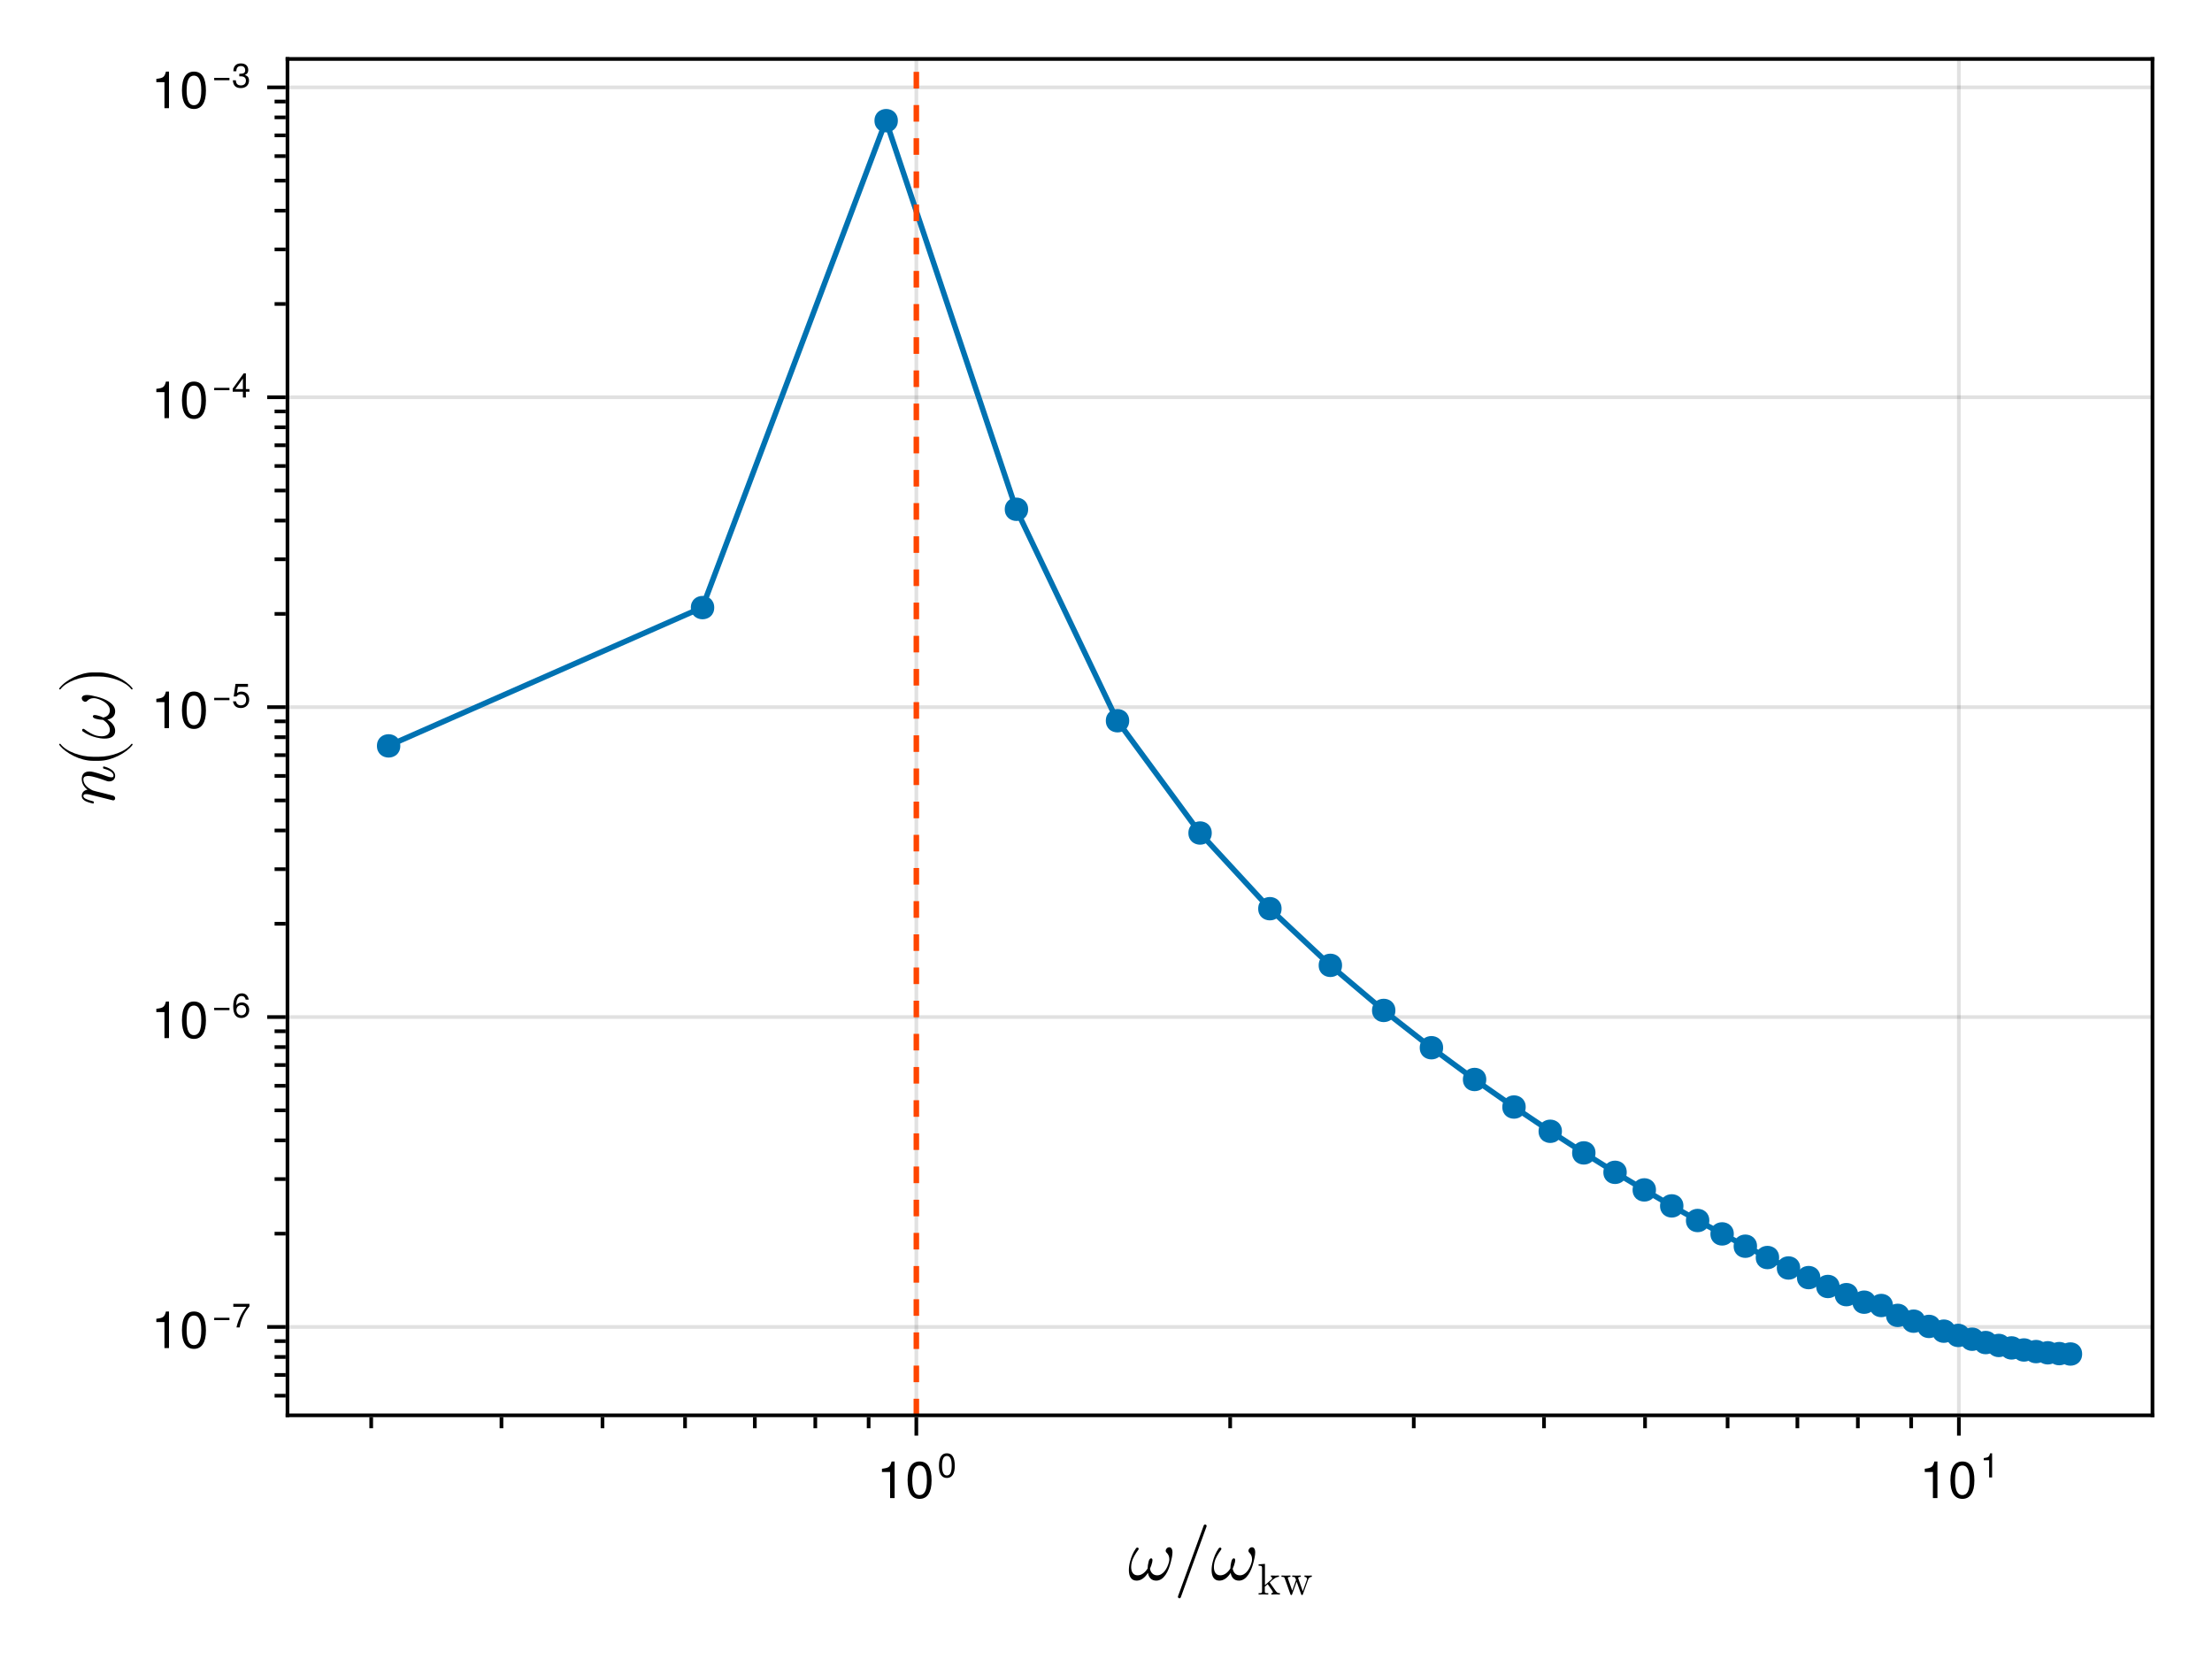 <?xml version="1.0" encoding="UTF-8"?>
<svg xmlns="http://www.w3.org/2000/svg" xmlns:xlink="http://www.w3.org/1999/xlink" width="800" height="600" viewBox="0 0 800 600">
<defs>
<g>
<g id="glyph-0-0-ec4678e9">
<path d="M 16.109 -9.922 C 16.109 -10.609 15.969 -11.203 15.578 -11.547 C 15.422 -11.703 15.203 -11.781 14.969 -11.781 C 14.641 -11.781 14.297 -11.625 14.031 -11.359 C 13.797 -11.094 13.656 -10.797 13.656 -10.516 C 13.656 -10.234 13.766 -10.031 13.953 -9.844 C 14.609 -9.25 14.969 -8.422 14.969 -7.5 C 14.969 -7.172 14.938 -6.828 14.859 -6.516 C 14.25 -4.078 12.703 -1.625 10.594 -1.625 C 9.094 -1.625 8.219 -2.641 7.969 -4.031 C 8.328 -4.781 8.594 -5.578 8.781 -6.375 C 8.828 -6.609 8.875 -6.859 8.875 -7.062 C 8.875 -7.469 8.75 -7.766 8.375 -7.766 C 7.875 -7.766 7.594 -7.094 7.469 -6.516 C 7.25 -5.688 7.141 -4.875 7.125 -4.109 C 6.234 -2.672 4.969 -1.625 3.5 -1.625 C 1.859 -1.625 1.172 -2.953 1.172 -4.641 C 1.172 -5.172 1.25 -5.781 1.391 -6.375 C 1.781 -7.969 2.75 -9.469 3.766 -10.875 C 3.844 -10.984 3.891 -11.125 3.891 -11.234 C 3.891 -11.391 3.781 -11.516 3.656 -11.609 C 3.578 -11.656 3.5 -11.656 3.406 -11.656 C 3.25 -11.656 3.062 -11.578 2.938 -11.422 C 1.844 -9.891 1.172 -8.188 0.75 -6.516 C 0.484 -5.5 0.344 -4.453 0.344 -3.516 C 0.344 -1.359 1.125 0.297 3.141 0.297 C 4.828 0.297 6.219 -0.875 7.234 -2.531 C 7.516 -0.875 8.453 0.297 10.234 0.297 C 13.016 0.297 14.703 -3.141 15.5 -6.375 C 15.797 -7.516 16.109 -8.859 16.109 -9.922 Z M 16.109 -9.922 "/>
</g>
<g id="glyph-0-1-ec4678e9">
<path d="M 11.875 -19.469 C 11.875 -19.766 11.625 -20 11.328 -20 C 11.094 -20 10.906 -19.875 10.828 -19.656 L 1.516 5.953 C 1.5 6 1.5 6.078 1.5 6.141 C 1.5 6.422 1.734 6.672 2.031 6.672 C 2.266 6.672 2.453 6.531 2.531 6.328 L 11.844 -19.281 C 11.875 -19.344 11.875 -19.422 11.875 -19.469 Z M 11.875 -19.469 "/>
</g>
<g id="glyph-1-0-ec4678e9">
<path d="M 8.172 0 L 8.172 -0.5 C 7.578 -0.5 7.234 -0.5 6.625 -1.344 L 4.594 -4.203 C 4.578 -4.234 4.5 -4.344 4.5 -4.391 C 4.5 -4.453 5.625 -5.406 5.797 -5.531 C 6.797 -6.359 7.469 -6.391 7.812 -6.406 L 7.812 -6.891 C 7.344 -6.844 7.141 -6.844 6.688 -6.844 C 6.109 -6.844 5.125 -6.875 4.891 -6.891 L 4.891 -6.406 C 5.203 -6.391 5.359 -6.203 5.359 -6 C 5.359 -5.688 5.141 -5.484 5.016 -5.375 L 2.75 -3.422 L 2.75 -11.109 L 0.453 -10.922 L 0.453 -10.438 C 1.562 -10.438 1.703 -10.312 1.703 -9.531 L 1.703 -1.219 C 1.703 -0.5 1.516 -0.5 0.453 -0.5 L 0.453 0 L 2.188 -0.047 L 3.953 0 L 3.953 -0.5 C 2.875 -0.5 2.703 -0.5 2.703 -1.219 L 2.703 -2.859 L 3.734 -3.75 C 4.953 -2.047 5.625 -1.156 5.625 -0.859 C 5.625 -0.562 5.359 -0.5 5.062 -0.5 L 5.062 0 L 6.781 -0.047 C 7.25 -0.047 7.719 -0.031 8.172 0 Z M 8.172 0 "/>
</g>
<g id="glyph-1-1-ec4678e9">
<path d="M 11.25 -6.406 L 11.25 -6.891 C 10.891 -6.859 10.438 -6.844 10.078 -6.844 L 8.594 -6.891 L 8.594 -6.406 C 9.172 -6.391 9.516 -6.094 9.516 -5.625 C 9.516 -5.531 9.516 -5.5 9.438 -5.297 L 7.984 -1.203 L 6.406 -5.656 C 6.344 -5.859 6.312 -5.891 6.312 -5.969 C 6.312 -6.406 6.938 -6.406 7.266 -6.406 L 7.266 -6.891 L 5.594 -6.844 C 5.125 -6.844 4.656 -6.859 4.172 -6.891 L 4.172 -6.406 C 4.766 -6.406 5.031 -6.375 5.188 -6.156 C 5.266 -6.062 5.438 -5.578 5.547 -5.281 L 4.172 -1.406 L 2.656 -5.688 C 2.578 -5.875 2.578 -5.906 2.578 -5.969 C 2.578 -6.406 3.203 -6.406 3.516 -6.406 L 3.516 -6.891 L 1.781 -6.844 L 0.281 -6.891 L 0.281 -6.406 C 1.094 -6.406 1.281 -6.359 1.469 -5.844 L 3.484 -0.172 C 3.562 0.047 3.609 0.172 3.828 0.172 C 4.031 0.172 4.062 0.078 4.141 -0.141 L 5.766 -4.672 L 7.391 -0.125 C 7.453 0.047 7.5 0.172 7.719 0.172 C 7.922 0.172 7.969 0.031 8.031 -0.125 L 9.906 -5.375 C 10.188 -6.172 10.688 -6.391 11.25 -6.406 Z M 11.25 -6.406 "/>
</g>
<g id="glyph-2-0-ec4678e9">
<path d="M 6.484 0 C 6.484 0 4.844 0 4.844 0 C 4.844 0 4.844 -9.422 4.844 -9.422 C 4.844 -9.422 1.906 -9.422 1.906 -9.422 C 1.906 -9.422 1.906 -10.609 1.906 -10.609 C 4.438 -10.922 4.812 -11.203 5.391 -13.234 C 5.391 -13.234 6.484 -13.234 6.484 -13.234 C 6.484 -13.234 6.484 0 6.484 0 Z M 6.484 0 "/>
</g>
<g id="glyph-2-1-ec4678e9">
<path d="M 9.469 -6.359 C 9.469 -2.016 7.938 0.281 5.141 0.281 C 2.297 0.281 0.797 -2.016 0.797 -6.484 C 0.797 -10.922 2.281 -13.234 5.141 -13.234 C 8.016 -13.234 9.469 -10.953 9.469 -6.359 Z M 7.781 -6.516 C 7.781 -10.062 6.906 -11.781 5.141 -11.781 C 3.359 -11.781 2.484 -10.078 2.484 -6.453 C 2.484 -2.844 3.359 -1.078 5.094 -1.078 C 6.922 -1.078 7.781 -2.766 7.781 -6.516 Z M 7.781 -6.516 "/>
</g>
<g id="glyph-3-0-ec4678e9">
<path d="M 6.25 -4.203 C 6.25 -1.328 5.234 0.188 3.391 0.188 C 1.516 0.188 0.531 -1.328 0.531 -4.266 C 0.531 -7.203 1.5 -8.734 3.391 -8.734 C 5.281 -8.734 6.25 -7.234 6.25 -4.203 Z M 5.141 -4.297 C 5.141 -6.641 4.562 -7.766 3.391 -7.766 C 2.219 -7.766 1.641 -6.656 1.641 -4.266 C 1.641 -1.875 2.219 -0.719 3.359 -0.719 C 4.562 -0.719 5.141 -1.828 5.141 -4.297 Z M 5.141 -4.297 "/>
</g>
<g id="glyph-3-1-ec4678e9">
<path d="M 4.266 0 C 4.266 0 3.188 0 3.188 0 C 3.188 0 3.188 -6.219 3.188 -6.219 C 3.188 -6.219 1.25 -6.219 1.25 -6.219 C 1.25 -6.219 1.25 -7 1.25 -7 C 2.938 -7.203 3.172 -7.391 3.562 -8.734 C 3.562 -8.734 4.266 -8.734 4.266 -8.734 C 4.266 -8.734 4.266 0 4.266 0 Z M 4.266 0 "/>
</g>
<g id="glyph-4-0-ec4678e9">
<path d="M -3.812 -15.625 C -4.078 -15.625 -4.078 -15.422 -4.078 -15.234 C -4.078 -14.891 -4.031 -14.891 -3.625 -14.781 C -2.906 -14.562 -0.297 -13.844 -0.297 -12.297 C -0.297 -11.734 -0.688 -11.703 -1.062 -11.703 C -1.734 -11.703 -2.422 -11.969 -3.062 -12.188 C -4.484 -12.719 -7.469 -13.812 -9.016 -13.812 C -11.203 -13.812 -11.781 -12.344 -11.781 -11.047 C -11.781 -8.859 -10.188 -7.578 -9.688 -7.234 C -10.984 -7.047 -11.781 -6.141 -11.781 -4.984 C -11.781 -4.031 -11.172 -3.5 -10.375 -3.062 C -9.312 -2.562 -7.688 -2.219 -7.688 -2.219 C -7.422 -2.219 -7.422 -2.484 -7.422 -2.609 C -7.422 -2.953 -7.438 -2.984 -8.031 -3.125 C -9.891 -3.594 -11.203 -4.109 -11.203 -4.938 C -11.203 -5.625 -10.422 -5.625 -10.141 -5.625 C -9.703 -5.625 -9.203 -5.547 -8.781 -5.438 L -0.781 -3.438 C -0.609 -3.391 -0.484 -3.359 -0.406 -3.359 C -0.109 -3.359 0.297 -3.578 0.297 -4.109 C 0.297 -4.422 0.109 -4.875 -0.406 -5.062 L -4.672 -6.141 C -5.25 -6.266 -5.812 -6.422 -6.406 -6.562 C -7.766 -6.906 -7.781 -6.906 -8.562 -7.359 C -9.203 -7.734 -11.203 -8.938 -11.203 -10.969 C -11.203 -12.141 -10 -12.188 -9.438 -12.188 C -7.781 -12.188 -4.609 -11.016 -3.547 -10.641 C -2.641 -10.297 -2.406 -10.219 -1.844 -10.219 C -0.672 -10.219 0.297 -10.969 0.297 -12.25 C 0.297 -14.719 -3.688 -15.625 -3.812 -15.625 Z M -3.812 -15.625 "/>
</g>
<g id="glyph-5-0-ec4678e9">
<path d="M 6.344 -8.859 C 6.266 -8.859 6.188 -8.797 6.141 -8.75 C 4.047 -5.969 -1.281 -4.141 -5.547 -4.141 L -7.781 -4.141 C -12.062 -4.141 -17.391 -5.969 -19.469 -8.75 C -19.531 -8.797 -19.609 -8.859 -19.688 -8.859 C -19.812 -8.859 -19.953 -8.719 -19.953 -8.594 C -19.953 -8.531 -19.922 -8.484 -19.891 -8.422 C -17.688 -5.5 -12.344 -2.688 -7.781 -2.688 L -5.547 -2.688 C -0.984 -2.688 4.344 -5.5 6.562 -8.422 C 6.594 -8.484 6.609 -8.531 6.609 -8.594 C 6.609 -8.719 6.484 -8.859 6.344 -8.859 Z M 6.344 -8.859 "/>
</g>
<g id="glyph-6-0-ec4678e9">
<path d="M -9.922 -16.109 C -10.609 -16.109 -11.203 -15.969 -11.547 -15.578 C -11.703 -15.422 -11.781 -15.203 -11.781 -14.969 C -11.781 -14.641 -11.625 -14.297 -11.359 -14.031 C -11.094 -13.797 -10.797 -13.656 -10.516 -13.656 C -10.234 -13.656 -10.031 -13.766 -9.844 -13.953 C -9.25 -14.609 -8.422 -14.969 -7.5 -14.969 C -7.172 -14.969 -6.828 -14.938 -6.516 -14.859 C -4.078 -14.25 -1.625 -12.703 -1.625 -10.594 C -1.625 -9.094 -2.641 -8.219 -4.031 -7.969 C -4.781 -8.328 -5.578 -8.594 -6.375 -8.781 C -6.609 -8.828 -6.859 -8.875 -7.062 -8.875 C -7.469 -8.875 -7.766 -8.75 -7.766 -8.375 C -7.766 -7.875 -7.094 -7.594 -6.516 -7.469 C -5.688 -7.25 -4.875 -7.141 -4.109 -7.125 C -2.672 -6.234 -1.625 -4.969 -1.625 -3.5 C -1.625 -1.859 -2.953 -1.172 -4.641 -1.172 C -5.172 -1.172 -5.781 -1.25 -6.375 -1.391 C -7.969 -1.781 -9.469 -2.75 -10.875 -3.766 C -10.984 -3.844 -11.125 -3.891 -11.234 -3.891 C -11.391 -3.891 -11.516 -3.781 -11.609 -3.656 C -11.656 -3.578 -11.656 -3.5 -11.656 -3.406 C -11.656 -3.25 -11.578 -3.062 -11.422 -2.938 C -9.891 -1.844 -8.188 -1.172 -6.516 -0.75 C -5.5 -0.484 -4.453 -0.344 -3.516 -0.344 C -1.359 -0.344 0.297 -1.125 0.297 -3.141 C 0.297 -4.828 -0.875 -6.219 -2.531 -7.234 C -0.875 -7.516 0.297 -8.453 0.297 -10.234 C 0.297 -13.016 -3.141 -14.703 -6.375 -15.5 C -7.516 -15.797 -8.859 -16.109 -9.922 -16.109 Z M -9.922 -16.109 "/>
</g>
<g id="glyph-7-0-ec4678e9">
<path d="M -5.547 -7.688 L -7.781 -7.688 C -12.344 -7.688 -17.688 -4.875 -19.891 -1.953 C -19.922 -1.891 -19.953 -1.844 -19.953 -1.781 C -19.953 -1.656 -19.812 -1.516 -19.688 -1.516 C -19.609 -1.516 -19.531 -1.578 -19.469 -1.625 C -17.391 -4.406 -12.062 -6.234 -7.781 -6.234 L -5.547 -6.234 C -1.281 -6.234 4.047 -4.406 6.141 -1.625 C 6.188 -1.578 6.266 -1.516 6.344 -1.516 C 6.484 -1.516 6.609 -1.656 6.609 -1.781 C 6.609 -1.844 6.594 -1.891 6.562 -1.953 C 4.344 -4.875 -0.984 -7.688 -5.547 -7.688 Z M -5.547 -7.688 "/>
</g>
<g id="glyph-8-0-ec4678e9">
<path d="M 6.359 -2.656 C 6.359 -2.656 0.844 -2.656 0.844 -2.656 C 0.844 -2.656 0.844 -3.5 0.844 -3.5 C 0.844 -3.5 6.359 -3.5 6.359 -3.5 C 6.359 -3.5 6.359 -2.656 6.359 -2.656 Z M 6.359 -2.656 "/>
</g>
<g id="glyph-9-0-ec4678e9">
<path d="M 6.406 -7.641 C 4.562 -5.453 3.344 -2.812 2.859 0 C 2.859 0 1.703 0 1.703 0 C 2.312 -2.734 3.547 -5.281 5.281 -7.469 C 5.281 -7.469 0.562 -7.469 0.562 -7.469 C 0.562 -7.469 0.562 -8.547 0.562 -8.547 C 0.562 -8.547 6.406 -8.547 6.406 -8.547 C 6.406 -8.547 6.406 -7.641 6.406 -7.641 Z M 6.406 -7.641 "/>
</g>
<g id="glyph-9-1-ec4678e9">
<path d="M 6.312 -2.703 C 6.312 -1 5.125 0.188 3.453 0.188 C 1.469 0.188 0.531 -1.25 0.531 -3.984 C 0.531 -7.016 1.625 -8.734 3.656 -8.734 C 4.984 -8.734 5.922 -7.875 6.125 -6.453 C 6.125 -6.453 5.047 -6.453 5.047 -6.453 C 4.875 -7.281 4.344 -7.766 3.578 -7.766 C 2.344 -7.766 1.656 -6.594 1.641 -4.453 C 2.109 -5.094 2.781 -5.438 3.641 -5.438 C 5.203 -5.438 6.312 -4.328 6.312 -2.703 Z M 5.203 -2.625 C 5.203 -3.797 4.562 -4.469 3.516 -4.469 C 2.438 -4.469 1.703 -3.766 1.703 -2.688 C 1.703 -1.562 2.469 -0.781 3.469 -0.781 C 4.469 -0.781 5.203 -1.531 5.203 -2.625 Z M 5.203 -2.625 "/>
</g>
<g id="glyph-9-2-ec4678e9">
<path d="M 6.312 -2.891 C 6.312 -1.047 5.078 0.188 3.328 0.188 C 1.766 0.188 0.781 -0.5 0.438 -2.234 C 0.438 -2.234 1.516 -2.234 1.516 -2.234 C 1.766 -1.25 2.359 -0.781 3.297 -0.781 C 4.484 -0.781 5.203 -1.484 5.203 -2.75 C 5.203 -4.031 4.469 -4.797 3.297 -4.797 C 2.625 -4.797 2.203 -4.578 1.703 -3.984 C 1.703 -3.984 0.703 -3.984 0.703 -3.984 C 0.703 -3.984 1.359 -8.547 1.359 -8.547 C 1.359 -8.547 5.859 -8.547 5.859 -8.547 C 5.859 -8.547 5.859 -7.469 5.859 -7.469 C 5.859 -7.469 2.234 -7.469 2.234 -7.469 C 2.234 -7.469 1.891 -5.219 1.891 -5.219 C 2.391 -5.594 2.875 -5.75 3.5 -5.75 C 5.172 -5.75 6.312 -4.609 6.312 -2.891 Z M 6.312 -2.891 "/>
</g>
<g id="glyph-9-3-ec4678e9">
<path d="M 6.406 -2.094 C 6.406 -2.094 5.109 -2.094 5.109 -2.094 C 5.109 -2.094 5.109 0 5.109 0 C 5.109 0 4.031 0 4.031 0 C 4.031 0 4.031 -2.094 4.031 -2.094 C 4.031 -2.094 0.344 -2.094 0.344 -2.094 C 0.344 -2.094 0.344 -3.234 0.344 -3.234 C 0.344 -3.234 4.312 -8.734 4.312 -8.734 C 4.312 -8.734 5.109 -8.734 5.109 -8.734 C 5.109 -8.734 5.109 -3.062 5.109 -3.062 C 5.109 -3.062 6.406 -3.062 6.406 -3.062 C 6.406 -3.062 6.406 -2.094 6.406 -2.094 Z M 4.031 -3.062 C 4.031 -3.062 4.031 -6.875 4.031 -6.875 C 4.031 -6.875 1.297 -3.062 1.297 -3.062 C 1.297 -3.062 4.031 -3.062 4.031 -3.062 Z M 4.031 -3.062 "/>
</g>
<g id="glyph-10-0-ec4678e9">
<path d="M 6.359 -2.656 C 6.359 -2.656 0.844 -2.656 0.844 -2.656 C 0.844 -2.656 0.844 -3.5 0.844 -3.5 C 0.844 -3.5 6.359 -3.5 6.359 -3.5 C 6.359 -3.5 6.359 -2.656 6.359 -2.656 Z M 6.359 -2.656 "/>
</g>
<g id="glyph-11-0-ec4678e9">
<path d="M 6.234 -2.531 C 6.234 -0.891 5.078 0.188 3.281 0.188 C 1.484 0.188 0.531 -0.688 0.391 -2.641 C 0.391 -2.641 1.484 -2.641 1.484 -2.641 C 1.547 -1.359 2.125 -0.781 3.312 -0.781 C 4.438 -0.781 5.125 -1.422 5.125 -2.531 C 5.125 -3.5 4.5 -4.062 3.312 -4.062 C 3.312 -4.062 2.719 -4.062 2.719 -4.062 C 2.719 -4.062 2.719 -4.969 2.719 -4.969 C 4.453 -4.969 4.859 -5.359 4.859 -6.297 C 4.859 -7.219 4.281 -7.781 3.328 -7.781 C 2.219 -7.781 1.688 -7.203 1.656 -5.906 C 1.656 -5.906 0.578 -5.906 0.578 -5.906 C 0.609 -7.766 1.547 -8.734 3.312 -8.734 C 4.969 -8.734 5.969 -7.828 5.969 -6.328 C 5.969 -5.453 5.562 -4.891 4.75 -4.562 C 5.797 -4.203 6.234 -3.594 6.234 -2.531 Z M 6.234 -2.531 "/>
</g>
</g>
<clipPath id="clip-0-ec4678e9">
<path clip-rule="nonzero" d="M 330 21.332 L 333 21.332 L 333 512 L 330 512 Z M 330 21.332 "/>
</clipPath>
</defs>
<rect x="-80" y="-60" width="960" height="720" fill="rgb(100%, 100%, 100%)" fill-opacity="1"/>
<path fill-rule="nonzero" fill="rgb(100%, 100%, 100%)" fill-opacity="1" d="M 104 512 L 778.668 512 L 778.668 21.332 L 104 21.332 Z M 104 512 "/>
<path fill="none" stroke-width="1" stroke-linecap="butt" stroke-linejoin="miter" stroke="rgb(0%, 0%, 0%)" stroke-opacity="0.12" stroke-miterlimit="1.155" d="M 248.616 384 L 248.616 15.999 " transform="matrix(1.333, 0, 0, 1.333, 0, 0)"/>
<path fill="none" stroke-width="1" stroke-linecap="butt" stroke-linejoin="miter" stroke="rgb(0%, 0%, 0%)" stroke-opacity="0.12" stroke-miterlimit="1.155" d="M 531.475 384 L 531.475 15.999 " transform="matrix(1.333, 0, 0, 1.333, 0, 0)"/>
<path fill="none" stroke-width="1" stroke-linecap="butt" stroke-linejoin="miter" stroke="rgb(0%, 0%, 0%)" stroke-opacity="0.12" stroke-miterlimit="1.155" d="M 78 360.021 L 584.001 360.021 " transform="matrix(1.333, 0, 0, 1.333, 0, 0)"/>
<path fill="none" stroke-width="1" stroke-linecap="butt" stroke-linejoin="miter" stroke="rgb(0%, 0%, 0%)" stroke-opacity="0.12" stroke-miterlimit="1.155" d="M 78 275.938 L 584.001 275.938 " transform="matrix(1.333, 0, 0, 1.333, 0, 0)"/>
<path fill="none" stroke-width="1" stroke-linecap="butt" stroke-linejoin="miter" stroke="rgb(0%, 0%, 0%)" stroke-opacity="0.12" stroke-miterlimit="1.155" d="M 78 191.859 L 584.001 191.859 " transform="matrix(1.333, 0, 0, 1.333, 0, 0)"/>
<path fill="none" stroke-width="1" stroke-linecap="butt" stroke-linejoin="miter" stroke="rgb(0%, 0%, 0%)" stroke-opacity="0.12" stroke-miterlimit="1.155" d="M 78 107.78 L 584.001 107.78 " transform="matrix(1.333, 0, 0, 1.333, 0, 0)"/>
<path fill="none" stroke-width="1" stroke-linecap="butt" stroke-linejoin="miter" stroke="rgb(0%, 0%, 0%)" stroke-opacity="0.12" stroke-miterlimit="1.155" d="M 78 23.701 L 584.001 23.701 " transform="matrix(1.333, 0, 0, 1.333, 0, 0)"/>
<g fill="rgb(0%, 0%, 0%)" fill-opacity="1">
<use xlink:href="#glyph-0-0-ec4678e9" x="407.931" y="571.363"/>
</g>
<g fill="rgb(0%, 0%, 0%)" fill-opacity="1">
<use xlink:href="#glyph-0-1-ec4678e9" x="424.517" y="571.363"/>
</g>
<g fill="rgb(0%, 0%, 0%)" fill-opacity="1">
<use xlink:href="#glyph-0-0-ec4678e9" x="437.851" y="571.363"/>
</g>
<g fill="rgb(0%, 0%, 0%)" fill-opacity="1">
<use xlink:href="#glyph-1-0-ec4678e9" x="454.736" y="576.696"/>
</g>
<g fill="rgb(0%, 0%, 0%)" fill-opacity="1">
<use xlink:href="#glyph-1-1-ec4678e9" x="463.184" y="576.696"/>
</g>
<g fill="rgb(0%, 0%, 0%)" fill-opacity="1">
<use xlink:href="#glyph-2-0-ec4678e9" x="317.068" y="541.8"/>
</g>
<g fill="rgb(0%, 0%, 0%)" fill-opacity="1">
<use xlink:href="#glyph-2-1-ec4678e9" x="327.447" y="541.8"/>
</g>
<g fill="rgb(0%, 0%, 0%)" fill-opacity="1">
<use xlink:href="#glyph-3-0-ec4678e9" x="339.058" y="534.334"/>
</g>
<g fill="rgb(0%, 0%, 0%)" fill-opacity="1">
<use xlink:href="#glyph-2-0-ec4678e9" x="694.214" y="541.8"/>
</g>
<g fill="rgb(0%, 0%, 0%)" fill-opacity="1">
<use xlink:href="#glyph-2-1-ec4678e9" x="704.593" y="541.8"/>
</g>
<g fill="rgb(0%, 0%, 0%)" fill-opacity="1">
<use xlink:href="#glyph-3-1-ec4678e9" x="716.203" y="534.334"/>
</g>
<g fill="rgb(0%, 0%, 0%)" fill-opacity="1">
<use xlink:href="#glyph-4-0-ec4678e9" x="41.353" y="292.827"/>
</g>
<g fill="rgb(0%, 0%, 0%)" fill-opacity="1">
<use xlink:href="#glyph-5-0-ec4678e9" x="41.353" y="277.84"/>
</g>
<g fill="rgb(0%, 0%, 0%)" fill-opacity="1">
<use xlink:href="#glyph-6-0-ec4678e9" x="41.353" y="267.467"/>
</g>
<g fill="rgb(0%, 0%, 0%)" fill-opacity="1">
<use xlink:href="#glyph-7-0-ec4678e9" x="41.353" y="250.88"/>
</g>
<g fill="rgb(0%, 0%, 0%)" fill-opacity="1">
<use xlink:href="#glyph-2-0-ec4678e9" x="54.633" y="487.558"/>
</g>
<g fill="rgb(0%, 0%, 0%)" fill-opacity="1">
<use xlink:href="#glyph-2-1-ec4678e9" x="65.011" y="487.558"/>
</g>
<g fill="rgb(0%, 0%, 0%)" fill-opacity="1">
<use xlink:href="#glyph-8-0-ec4678e9" x="76.622" y="480.091"/>
</g>
<g fill="rgb(0%, 0%, 0%)" fill-opacity="1">
<use xlink:href="#glyph-9-0-ec4678e9" x="83.817" y="480.091"/>
</g>
<g fill="rgb(0%, 0%, 0%)" fill-opacity="1">
<use xlink:href="#glyph-2-0-ec4678e9" x="54.633" y="375.452"/>
</g>
<g fill="rgb(0%, 0%, 0%)" fill-opacity="1">
<use xlink:href="#glyph-2-1-ec4678e9" x="65.011" y="375.452"/>
</g>
<g fill="rgb(0%, 0%, 0%)" fill-opacity="1">
<use xlink:href="#glyph-8-0-ec4678e9" x="76.622" y="367.985"/>
</g>
<g fill="rgb(0%, 0%, 0%)" fill-opacity="1">
<use xlink:href="#glyph-9-1-ec4678e9" x="83.817" y="367.985"/>
</g>
<g fill="rgb(0%, 0%, 0%)" fill-opacity="1">
<use xlink:href="#glyph-2-0-ec4678e9" x="54.633" y="263.346"/>
</g>
<g fill="rgb(0%, 0%, 0%)" fill-opacity="1">
<use xlink:href="#glyph-2-1-ec4678e9" x="65.011" y="263.346"/>
</g>
<g fill="rgb(0%, 0%, 0%)" fill-opacity="1">
<use xlink:href="#glyph-8-0-ec4678e9" x="76.622" y="255.879"/>
</g>
<g fill="rgb(0%, 0%, 0%)" fill-opacity="1">
<use xlink:href="#glyph-9-2-ec4678e9" x="83.817" y="255.879"/>
</g>
<g fill="rgb(0%, 0%, 0%)" fill-opacity="1">
<use xlink:href="#glyph-2-0-ec4678e9" x="54.633" y="151.24"/>
</g>
<g fill="rgb(0%, 0%, 0%)" fill-opacity="1">
<use xlink:href="#glyph-2-1-ec4678e9" x="65.011" y="151.24"/>
</g>
<g fill="rgb(0%, 0%, 0%)" fill-opacity="1">
<use xlink:href="#glyph-8-0-ec4678e9" x="76.622" y="143.773"/>
</g>
<g fill="rgb(0%, 0%, 0%)" fill-opacity="1">
<use xlink:href="#glyph-9-3-ec4678e9" x="83.817" y="143.773"/>
</g>
<g fill="rgb(0%, 0%, 0%)" fill-opacity="1">
<use xlink:href="#glyph-2-0-ec4678e9" x="54.633" y="39.134"/>
</g>
<g fill="rgb(0%, 0%, 0%)" fill-opacity="1">
<use xlink:href="#glyph-2-1-ec4678e9" x="65.011" y="39.134"/>
</g>
<g fill="rgb(0%, 0%, 0%)" fill-opacity="1">
<use xlink:href="#glyph-10-0-ec4678e9" x="76.622" y="31.667"/>
</g>
<g fill="rgb(0%, 0%, 0%)" fill-opacity="1">
<use xlink:href="#glyph-11-0-ec4678e9" x="83.817" y="31.667"/>
</g>
<path fill="none" stroke-width="1.5" stroke-linecap="butt" stroke-linejoin="miter" stroke="rgb(0%, 44.706%, 69.804%)" stroke-opacity="1" stroke-miterlimit="2" d="M 105.413 202.321 L 190.562 164.81 L 240.369 32.728 L 275.71 138.144 L 303.123 195.498 L 325.521 225.955 L 344.455 246.48 L 360.858 261.85 L 375.328 274.078 L 388.271 284.194 L 399.979 292.808 L 410.669 300.278 L 420.501 306.858 L 429.604 312.721 L 438.079 317.991 L 446.01 322.758 L 453.457 327.097 L 460.477 331.061 L 467.118 334.693 L 473.42 338.033 L 479.414 341.104 L 485.13 343.937 L 490.588 346.547 L 495.817 348.955 L 500.833 351.173 L 505.649 353.212 L 510.287 354.117 L 514.755 356.795 L 519.064 358.365 L 523.23 359.789 L 527.259 361.075 L 531.158 362.232 L 534.938 363.261 L 538.605 364.166 L 542.165 364.951 L 545.628 365.619 L 548.991 366.173 L 552.27 366.615 L 555.46 366.943 L 558.568 367.163 L 561.604 367.271 " transform="matrix(1.333, 0, 0, 1.333, 0, 0)"/>
<path fill-rule="nonzero" fill="rgb(0%, 44.706%, 69.804%)" fill-opacity="1" d="M 144.777 269.762 C 144.777 264.121 136.32 264.121 136.32 269.762 C 136.32 275.402 144.777 275.402 144.777 269.762 Z M 144.777 269.762 "/>
<path fill-rule="nonzero" fill="rgb(0%, 44.706%, 69.804%)" fill-opacity="1" d="M 258.312 219.746 C 258.312 214.109 249.852 214.109 249.852 219.746 C 249.852 225.387 258.312 225.387 258.312 219.746 Z M 258.312 219.746 "/>
<path fill-rule="nonzero" fill="rgb(0%, 44.706%, 69.804%)" fill-opacity="1" d="M 324.723 43.637 C 324.723 37.996 316.262 37.996 316.262 43.637 C 316.262 49.277 324.723 49.277 324.723 43.637 Z M 324.723 43.637 "/>
<path fill-rule="nonzero" fill="rgb(0%, 44.706%, 69.804%)" fill-opacity="1" d="M 371.844 184.191 C 371.844 178.551 363.383 178.551 363.383 184.191 C 363.383 189.828 371.844 189.828 371.844 184.191 Z M 371.844 184.191 "/>
<path fill-rule="nonzero" fill="rgb(0%, 44.706%, 69.804%)" fill-opacity="1" d="M 408.395 260.664 C 408.395 255.023 399.934 255.023 399.934 260.664 C 399.934 266.305 408.395 266.305 408.395 260.664 Z M 408.395 260.664 "/>
<path fill-rule="nonzero" fill="rgb(0%, 44.706%, 69.804%)" fill-opacity="1" d="M 438.254 301.273 C 438.254 295.633 429.797 295.633 429.797 301.273 C 429.797 306.914 438.254 306.914 438.254 301.273 Z M 438.254 301.273 "/>
<path fill-rule="nonzero" fill="rgb(0%, 44.706%, 69.804%)" fill-opacity="1" d="M 463.504 328.641 C 463.504 323 455.043 323 455.043 328.641 C 455.043 334.281 463.504 334.281 463.504 328.641 Z M 463.504 328.641 "/>
<path fill-rule="nonzero" fill="rgb(0%, 44.706%, 69.804%)" fill-opacity="1" d="M 485.375 349.133 C 485.375 343.492 476.914 343.492 476.914 349.133 C 476.914 354.773 485.375 354.773 485.375 349.133 Z M 485.375 349.133 "/>
<path fill-rule="nonzero" fill="rgb(0%, 44.706%, 69.804%)" fill-opacity="1" d="M 504.668 365.438 C 504.668 359.797 496.207 359.797 496.207 365.438 C 496.207 371.074 504.668 371.074 504.668 365.438 Z M 504.668 365.438 "/>
<path fill-rule="nonzero" fill="rgb(0%, 44.706%, 69.804%)" fill-opacity="1" d="M 521.926 378.926 C 521.926 373.285 513.465 373.285 513.465 378.926 C 513.465 384.566 521.926 384.566 521.926 378.926 Z M 521.926 378.926 "/>
<path fill-rule="nonzero" fill="rgb(0%, 44.706%, 69.804%)" fill-opacity="1" d="M 537.535 390.41 C 537.535 384.77 529.074 384.77 529.074 390.41 C 529.074 396.051 537.535 396.051 537.535 390.41 Z M 537.535 390.41 "/>
<path fill-rule="nonzero" fill="rgb(0%, 44.706%, 69.804%)" fill-opacity="1" d="M 551.789 400.371 C 551.789 394.73 543.328 394.73 543.328 400.371 C 543.328 406.012 551.789 406.012 551.789 400.371 Z M 551.789 400.371 "/>
<path fill-rule="nonzero" fill="rgb(0%, 44.706%, 69.804%)" fill-opacity="1" d="M 564.898 409.145 C 564.898 403.504 556.438 403.504 556.438 409.145 C 556.438 414.785 564.898 414.785 564.898 409.145 Z M 564.898 409.145 "/>
<path fill-rule="nonzero" fill="rgb(0%, 44.706%, 69.804%)" fill-opacity="1" d="M 577.035 416.961 C 577.035 411.32 568.578 411.32 568.578 416.961 C 568.578 422.602 577.035 422.602 577.035 416.961 Z M 577.035 416.961 "/>
<path fill-rule="nonzero" fill="rgb(0%, 44.706%, 69.804%)" fill-opacity="1" d="M 588.336 423.988 C 588.336 418.348 579.879 418.348 579.879 423.988 C 579.879 429.629 588.336 429.629 588.336 423.988 Z M 588.336 423.988 "/>
<path fill-rule="nonzero" fill="rgb(0%, 44.706%, 69.804%)" fill-opacity="1" d="M 598.906 430.344 C 598.906 424.703 590.449 424.703 590.449 430.344 C 590.449 435.984 598.906 435.984 598.906 430.344 Z M 598.906 430.344 "/>
<path fill-rule="nonzero" fill="rgb(0%, 44.706%, 69.804%)" fill-opacity="1" d="M 608.836 436.129 C 608.836 430.488 600.379 430.488 600.379 436.129 C 600.379 441.77 608.836 441.77 608.836 436.129 Z M 608.836 436.129 "/>
<path fill-rule="nonzero" fill="rgb(0%, 44.706%, 69.804%)" fill-opacity="1" d="M 618.199 441.414 C 618.199 435.773 609.738 435.773 609.738 441.414 C 609.738 447.055 618.199 447.055 618.199 441.414 Z M 618.199 441.414 "/>
<path fill-rule="nonzero" fill="rgb(0%, 44.706%, 69.804%)" fill-opacity="1" d="M 627.055 446.258 C 627.055 440.617 618.598 440.617 618.598 446.258 C 618.598 451.898 627.055 451.898 627.055 446.258 Z M 627.055 446.258 "/>
<path fill-rule="nonzero" fill="rgb(0%, 44.706%, 69.804%)" fill-opacity="1" d="M 635.457 450.711 C 635.457 445.07 626.996 445.07 626.996 450.711 C 626.996 456.348 635.457 456.348 635.457 450.711 Z M 635.457 450.711 "/>
<path fill-rule="nonzero" fill="rgb(0%, 44.706%, 69.804%)" fill-opacity="1" d="M 643.449 454.805 C 643.449 449.164 634.988 449.164 634.988 454.805 C 634.988 460.445 643.449 460.445 643.449 454.805 Z M 643.449 454.805 "/>
<path fill-rule="nonzero" fill="rgb(0%, 44.706%, 69.804%)" fill-opacity="1" d="M 651.066 458.582 C 651.066 452.941 642.609 452.941 642.609 458.582 C 642.609 464.223 651.066 464.223 651.066 458.582 Z M 651.066 458.582 "/>
<path fill-rule="nonzero" fill="rgb(0%, 44.706%, 69.804%)" fill-opacity="1" d="M 658.348 462.062 C 658.348 456.422 649.891 456.422 649.891 462.062 C 649.891 467.703 658.348 467.703 658.348 462.062 Z M 658.348 462.062 "/>
<path fill-rule="nonzero" fill="rgb(0%, 44.706%, 69.804%)" fill-opacity="1" d="M 665.32 465.273 C 665.32 459.633 656.859 459.633 656.859 465.273 C 656.859 470.91 665.32 470.91 665.32 465.273 Z M 665.32 465.273 "/>
<path fill-rule="nonzero" fill="rgb(0%, 44.706%, 69.804%)" fill-opacity="1" d="M 672.008 468.23 C 672.008 462.59 663.547 462.59 663.547 468.23 C 663.547 473.867 672.008 473.867 672.008 468.23 Z M 672.008 468.23 "/>
<path fill-rule="nonzero" fill="rgb(0%, 44.706%, 69.804%)" fill-opacity="1" d="M 678.43 470.949 C 678.43 465.309 669.969 465.309 669.969 470.949 C 669.969 476.59 678.43 476.59 678.43 470.949 Z M 678.43 470.949 "/>
<path fill-rule="nonzero" fill="rgb(0%, 44.706%, 69.804%)" fill-opacity="1" d="M 684.613 472.156 C 684.613 466.516 676.152 466.516 676.152 472.156 C 676.152 477.797 684.613 477.797 684.613 472.156 Z M 684.613 472.156 "/>
<path fill-rule="nonzero" fill="rgb(0%, 44.706%, 69.804%)" fill-opacity="1" d="M 690.57 475.727 C 690.57 470.086 682.109 470.086 682.109 475.727 C 682.109 481.367 690.57 481.367 690.57 475.727 Z M 690.57 475.727 "/>
<path fill-rule="nonzero" fill="rgb(0%, 44.706%, 69.804%)" fill-opacity="1" d="M 696.316 477.82 C 696.316 472.18 687.855 472.18 687.855 477.82 C 687.855 483.457 696.316 483.457 696.316 477.82 Z M 696.316 477.82 "/>
<path fill-rule="nonzero" fill="rgb(0%, 44.706%, 69.804%)" fill-opacity="1" d="M 701.871 479.719 C 701.871 474.078 693.41 474.078 693.41 479.719 C 693.41 485.355 701.871 485.355 701.871 479.719 Z M 701.871 479.719 "/>
<path fill-rule="nonzero" fill="rgb(0%, 44.706%, 69.804%)" fill-opacity="1" d="M 707.238 481.434 C 707.238 475.793 698.781 475.793 698.781 481.434 C 698.781 487.074 707.238 487.074 707.238 481.434 Z M 707.238 481.434 "/>
<path fill-rule="nonzero" fill="rgb(0%, 44.706%, 69.804%)" fill-opacity="1" d="M 712.441 482.977 C 712.441 477.336 703.98 477.336 703.98 482.977 C 703.98 488.613 712.441 488.613 712.441 482.977 Z M 712.441 482.977 "/>
<path fill-rule="nonzero" fill="rgb(0%, 44.706%, 69.804%)" fill-opacity="1" d="M 717.48 484.348 C 717.48 478.707 709.02 478.707 709.02 484.348 C 709.02 489.988 717.48 489.988 717.48 484.348 Z M 717.48 484.348 "/>
<path fill-rule="nonzero" fill="rgb(0%, 44.706%, 69.804%)" fill-opacity="1" d="M 722.371 485.555 C 722.371 479.914 713.91 479.914 713.91 485.555 C 713.91 491.195 722.371 491.195 722.371 485.555 Z M 722.371 485.555 "/>
<path fill-rule="nonzero" fill="rgb(0%, 44.706%, 69.804%)" fill-opacity="1" d="M 727.117 486.602 C 727.117 480.961 718.656 480.961 718.656 486.602 C 718.656 492.242 727.117 492.242 727.117 486.602 Z M 727.117 486.602 "/>
<path fill-rule="nonzero" fill="rgb(0%, 44.706%, 69.804%)" fill-opacity="1" d="M 731.73 487.492 C 731.73 481.855 723.273 481.855 723.273 487.492 C 723.273 493.133 731.73 493.133 731.73 487.492 Z M 731.73 487.492 "/>
<path fill-rule="nonzero" fill="rgb(0%, 44.706%, 69.804%)" fill-opacity="1" d="M 736.219 488.23 C 736.219 482.594 727.762 482.594 727.762 488.23 C 727.762 493.871 736.219 493.871 736.219 488.23 Z M 736.219 488.23 "/>
<path fill-rule="nonzero" fill="rgb(0%, 44.706%, 69.804%)" fill-opacity="1" d="M 740.59 488.82 C 740.59 483.18 732.129 483.18 732.129 488.82 C 732.129 494.461 740.59 494.461 740.59 488.82 Z M 740.59 488.82 "/>
<path fill-rule="nonzero" fill="rgb(0%, 44.706%, 69.804%)" fill-opacity="1" d="M 744.844 489.258 C 744.844 483.617 736.383 483.617 736.383 489.258 C 736.383 494.898 744.844 494.898 744.844 489.258 Z M 744.844 489.258 "/>
<path fill-rule="nonzero" fill="rgb(0%, 44.706%, 69.804%)" fill-opacity="1" d="M 748.988 489.551 C 748.988 483.91 740.531 483.91 740.531 489.551 C 740.531 495.191 748.988 495.191 748.988 489.551 Z M 748.988 489.551 "/>
<path fill-rule="nonzero" fill="rgb(0%, 44.706%, 69.804%)" fill-opacity="1" d="M 753.035 489.695 C 753.035 484.059 744.574 484.059 744.574 489.695 C 744.574 495.336 753.035 495.336 753.035 489.695 Z M 753.035 489.695 "/>
<g clip-path="url(#clip-0-ec4678e9)">
<path fill="none" stroke-width="1.5" stroke-linecap="butt" stroke-linejoin="miter" stroke="rgb(100%, 27.059%, 0%)" stroke-opacity="1" stroke-dasharray="4.5 4.5" stroke-miterlimit="1.155" d="M 248.616 384 L 248.616 15.999 " transform="matrix(1.333, 0, 0, 1.333, 0, 0)"/>
</g>
<path fill="none" stroke-width="1" stroke-linecap="butt" stroke-linejoin="miter" stroke="rgb(0%, 0%, 0%)" stroke-opacity="1" stroke-miterlimit="1.155" d="M 248.616 384.501 L 248.616 389.499 " transform="matrix(1.333, 0, 0, 1.333, 0, 0)"/>
<path fill="none" stroke-width="1" stroke-linecap="butt" stroke-linejoin="miter" stroke="rgb(0%, 0%, 0%)" stroke-opacity="1" stroke-miterlimit="1.155" d="M 531.475 384.501 L 531.475 389.499 " transform="matrix(1.333, 0, 0, 1.333, 0, 0)"/>
<path fill="none" stroke-width="1" stroke-linecap="butt" stroke-linejoin="miter" stroke="rgb(0%, 0%, 0%)" stroke-opacity="1" stroke-miterlimit="1.155" d="M 235.673 384.501 L 235.673 387.501 " transform="matrix(1.333, 0, 0, 1.333, 0, 0)"/>
<path fill="none" stroke-width="1" stroke-linecap="butt" stroke-linejoin="miter" stroke="rgb(0%, 0%, 0%)" stroke-opacity="1" stroke-miterlimit="1.155" d="M 221.203 384.501 L 221.203 387.501 " transform="matrix(1.333, 0, 0, 1.333, 0, 0)"/>
<path fill="none" stroke-width="1" stroke-linecap="butt" stroke-linejoin="miter" stroke="rgb(0%, 0%, 0%)" stroke-opacity="1" stroke-miterlimit="1.155" d="M 204.8 384.501 L 204.8 387.501 " transform="matrix(1.333, 0, 0, 1.333, 0, 0)"/>
<path fill="none" stroke-width="1" stroke-linecap="butt" stroke-linejoin="miter" stroke="rgb(0%, 0%, 0%)" stroke-opacity="1" stroke-miterlimit="1.155" d="M 185.865 384.501 L 185.865 387.501 " transform="matrix(1.333, 0, 0, 1.333, 0, 0)"/>
<path fill="none" stroke-width="1" stroke-linecap="butt" stroke-linejoin="miter" stroke="rgb(0%, 0%, 0%)" stroke-opacity="1" stroke-miterlimit="1.155" d="M 163.468 384.501 L 163.468 387.501 " transform="matrix(1.333, 0, 0, 1.333, 0, 0)"/>
<path fill="none" stroke-width="1" stroke-linecap="butt" stroke-linejoin="miter" stroke="rgb(0%, 0%, 0%)" stroke-opacity="1" stroke-miterlimit="1.155" d="M 136.055 384.501 L 136.055 387.501 " transform="matrix(1.333, 0, 0, 1.333, 0, 0)"/>
<path fill="none" stroke-width="1" stroke-linecap="butt" stroke-linejoin="miter" stroke="rgb(0%, 0%, 0%)" stroke-opacity="1" stroke-miterlimit="1.155" d="M 100.714 384.501 L 100.714 387.501 " transform="matrix(1.333, 0, 0, 1.333, 0, 0)"/>
<path fill="none" stroke-width="1" stroke-linecap="butt" stroke-linejoin="miter" stroke="rgb(0%, 0%, 0%)" stroke-opacity="1" stroke-miterlimit="1.155" d="M 333.765 384.501 L 333.765 387.501 " transform="matrix(1.333, 0, 0, 1.333, 0, 0)"/>
<path fill="none" stroke-width="1" stroke-linecap="butt" stroke-linejoin="miter" stroke="rgb(0%, 0%, 0%)" stroke-opacity="1" stroke-miterlimit="1.155" d="M 383.575 384.501 L 383.575 387.501 " transform="matrix(1.333, 0, 0, 1.333, 0, 0)"/>
<path fill="none" stroke-width="1" stroke-linecap="butt" stroke-linejoin="miter" stroke="rgb(0%, 0%, 0%)" stroke-opacity="1" stroke-miterlimit="1.155" d="M 418.913 384.501 L 418.913 387.501 " transform="matrix(1.333, 0, 0, 1.333, 0, 0)"/>
<path fill="none" stroke-width="1" stroke-linecap="butt" stroke-linejoin="miter" stroke="rgb(0%, 0%, 0%)" stroke-opacity="1" stroke-miterlimit="1.155" d="M 446.326 384.501 L 446.326 387.501 " transform="matrix(1.333, 0, 0, 1.333, 0, 0)"/>
<path fill="none" stroke-width="1" stroke-linecap="butt" stroke-linejoin="miter" stroke="rgb(0%, 0%, 0%)" stroke-opacity="1" stroke-miterlimit="1.155" d="M 468.724 384.501 L 468.724 387.501 " transform="matrix(1.333, 0, 0, 1.333, 0, 0)"/>
<path fill="none" stroke-width="1" stroke-linecap="butt" stroke-linejoin="miter" stroke="rgb(0%, 0%, 0%)" stroke-opacity="1" stroke-miterlimit="1.155" d="M 487.661 384.501 L 487.661 387.501 " transform="matrix(1.333, 0, 0, 1.333, 0, 0)"/>
<path fill="none" stroke-width="1" stroke-linecap="butt" stroke-linejoin="miter" stroke="rgb(0%, 0%, 0%)" stroke-opacity="1" stroke-miterlimit="1.155" d="M 504.064 384.501 L 504.064 387.501 " transform="matrix(1.333, 0, 0, 1.333, 0, 0)"/>
<path fill="none" stroke-width="1" stroke-linecap="butt" stroke-linejoin="miter" stroke="rgb(0%, 0%, 0%)" stroke-opacity="1" stroke-miterlimit="1.155" d="M 518.531 384.501 L 518.531 387.501 " transform="matrix(1.333, 0, 0, 1.333, 0, 0)"/>
<path fill="none" stroke-width="1" stroke-linecap="butt" stroke-linejoin="miter" stroke="rgb(0%, 0%, 0%)" stroke-opacity="1" stroke-miterlimit="1.155" d="M 77.499 360.021 L 72.501 360.021 " transform="matrix(1.333, 0, 0, 1.333, 0, 0)"/>
<path fill="none" stroke-width="1" stroke-linecap="butt" stroke-linejoin="miter" stroke="rgb(0%, 0%, 0%)" stroke-opacity="1" stroke-miterlimit="1.155" d="M 77.499 275.938 L 72.501 275.938 " transform="matrix(1.333, 0, 0, 1.333, 0, 0)"/>
<path fill="none" stroke-width="1" stroke-linecap="butt" stroke-linejoin="miter" stroke="rgb(0%, 0%, 0%)" stroke-opacity="1" stroke-miterlimit="1.155" d="M 77.499 191.859 L 72.501 191.859 " transform="matrix(1.333, 0, 0, 1.333, 0, 0)"/>
<path fill="none" stroke-width="1" stroke-linecap="butt" stroke-linejoin="miter" stroke="rgb(0%, 0%, 0%)" stroke-opacity="1" stroke-miterlimit="1.155" d="M 77.499 107.78 L 72.501 107.78 " transform="matrix(1.333, 0, 0, 1.333, 0, 0)"/>
<path fill="none" stroke-width="1" stroke-linecap="butt" stroke-linejoin="miter" stroke="rgb(0%, 0%, 0%)" stroke-opacity="1" stroke-miterlimit="1.155" d="M 77.499 23.701 L 72.501 23.701 " transform="matrix(1.333, 0, 0, 1.333, 0, 0)"/>
<path fill="none" stroke-width="1" stroke-linecap="butt" stroke-linejoin="miter" stroke="rgb(0%, 0%, 0%)" stroke-opacity="1" stroke-miterlimit="1.155" d="M 77.499 363.867 L 74.499 363.867 " transform="matrix(1.333, 0, 0, 1.333, 0, 0)"/>
<path fill="none" stroke-width="1" stroke-linecap="butt" stroke-linejoin="miter" stroke="rgb(0%, 0%, 0%)" stroke-opacity="1" stroke-miterlimit="1.155" d="M 77.499 368.168 L 74.499 368.168 " transform="matrix(1.333, 0, 0, 1.333, 0, 0)"/>
<path fill="none" stroke-width="1" stroke-linecap="butt" stroke-linejoin="miter" stroke="rgb(0%, 0%, 0%)" stroke-opacity="1" stroke-miterlimit="1.155" d="M 77.499 373.043 L 74.499 373.043 " transform="matrix(1.333, 0, 0, 1.333, 0, 0)"/>
<path fill="none" stroke-width="1" stroke-linecap="butt" stroke-linejoin="miter" stroke="rgb(0%, 0%, 0%)" stroke-opacity="1" stroke-miterlimit="1.155" d="M 77.499 378.674 L 74.499 378.674 " transform="matrix(1.333, 0, 0, 1.333, 0, 0)"/>
<path fill="none" stroke-width="1" stroke-linecap="butt" stroke-linejoin="miter" stroke="rgb(0%, 0%, 0%)" stroke-opacity="1" stroke-miterlimit="1.155" d="M 77.499 334.708 L 74.499 334.708 " transform="matrix(1.333, 0, 0, 1.333, 0, 0)"/>
<path fill="none" stroke-width="1" stroke-linecap="butt" stroke-linejoin="miter" stroke="rgb(0%, 0%, 0%)" stroke-opacity="1" stroke-miterlimit="1.155" d="M 77.499 319.904 L 74.499 319.904 " transform="matrix(1.333, 0, 0, 1.333, 0, 0)"/>
<path fill="none" stroke-width="1" stroke-linecap="butt" stroke-linejoin="miter" stroke="rgb(0%, 0%, 0%)" stroke-opacity="1" stroke-miterlimit="1.155" d="M 77.499 309.398 L 74.499 309.398 " transform="matrix(1.333, 0, 0, 1.333, 0, 0)"/>
<path fill="none" stroke-width="1" stroke-linecap="butt" stroke-linejoin="miter" stroke="rgb(0%, 0%, 0%)" stroke-opacity="1" stroke-miterlimit="1.155" d="M 77.499 301.251 L 74.499 301.251 " transform="matrix(1.333, 0, 0, 1.333, 0, 0)"/>
<path fill="none" stroke-width="1" stroke-linecap="butt" stroke-linejoin="miter" stroke="rgb(0%, 0%, 0%)" stroke-opacity="1" stroke-miterlimit="1.155" d="M 77.499 294.592 L 74.499 294.592 " transform="matrix(1.333, 0, 0, 1.333, 0, 0)"/>
<path fill="none" stroke-width="1" stroke-linecap="butt" stroke-linejoin="miter" stroke="rgb(0%, 0%, 0%)" stroke-opacity="1" stroke-miterlimit="1.155" d="M 77.499 288.964 L 74.499 288.964 " transform="matrix(1.333, 0, 0, 1.333, 0, 0)"/>
<path fill="none" stroke-width="1" stroke-linecap="butt" stroke-linejoin="miter" stroke="rgb(0%, 0%, 0%)" stroke-opacity="1" stroke-miterlimit="1.155" d="M 77.499 284.089 L 74.499 284.089 " transform="matrix(1.333, 0, 0, 1.333, 0, 0)"/>
<path fill="none" stroke-width="1" stroke-linecap="butt" stroke-linejoin="miter" stroke="rgb(0%, 0%, 0%)" stroke-opacity="1" stroke-miterlimit="1.155" d="M 77.499 279.788 L 74.499 279.788 " transform="matrix(1.333, 0, 0, 1.333, 0, 0)"/>
<path fill="none" stroke-width="1" stroke-linecap="butt" stroke-linejoin="miter" stroke="rgb(0%, 0%, 0%)" stroke-opacity="1" stroke-miterlimit="1.155" d="M 77.499 250.629 L 74.499 250.629 " transform="matrix(1.333, 0, 0, 1.333, 0, 0)"/>
<path fill="none" stroke-width="1" stroke-linecap="butt" stroke-linejoin="miter" stroke="rgb(0%, 0%, 0%)" stroke-opacity="1" stroke-miterlimit="1.155" d="M 77.499 235.822 L 74.499 235.822 " transform="matrix(1.333, 0, 0, 1.333, 0, 0)"/>
<path fill="none" stroke-width="1" stroke-linecap="butt" stroke-linejoin="miter" stroke="rgb(0%, 0%, 0%)" stroke-opacity="1" stroke-miterlimit="1.155" d="M 77.499 225.319 L 74.499 225.319 " transform="matrix(1.333, 0, 0, 1.333, 0, 0)"/>
<path fill="none" stroke-width="1" stroke-linecap="butt" stroke-linejoin="miter" stroke="rgb(0%, 0%, 0%)" stroke-opacity="1" stroke-miterlimit="1.155" d="M 77.499 217.172 L 74.499 217.172 " transform="matrix(1.333, 0, 0, 1.333, 0, 0)"/>
<path fill="none" stroke-width="1" stroke-linecap="butt" stroke-linejoin="miter" stroke="rgb(0%, 0%, 0%)" stroke-opacity="1" stroke-miterlimit="1.155" d="M 77.499 210.513 L 74.499 210.513 " transform="matrix(1.333, 0, 0, 1.333, 0, 0)"/>
<path fill="none" stroke-width="1" stroke-linecap="butt" stroke-linejoin="miter" stroke="rgb(0%, 0%, 0%)" stroke-opacity="1" stroke-miterlimit="1.155" d="M 77.499 204.885 L 74.499 204.885 " transform="matrix(1.333, 0, 0, 1.333, 0, 0)"/>
<path fill="none" stroke-width="1" stroke-linecap="butt" stroke-linejoin="miter" stroke="rgb(0%, 0%, 0%)" stroke-opacity="1" stroke-miterlimit="1.155" d="M 77.499 200.01 L 74.499 200.01 " transform="matrix(1.333, 0, 0, 1.333, 0, 0)"/>
<path fill="none" stroke-width="1" stroke-linecap="butt" stroke-linejoin="miter" stroke="rgb(0%, 0%, 0%)" stroke-opacity="1" stroke-miterlimit="1.155" d="M 77.499 195.709 L 74.499 195.709 " transform="matrix(1.333, 0, 0, 1.333, 0, 0)"/>
<path fill="none" stroke-width="1" stroke-linecap="butt" stroke-linejoin="miter" stroke="rgb(0%, 0%, 0%)" stroke-opacity="1" stroke-miterlimit="1.155" d="M 77.499 166.55 L 74.499 166.55 " transform="matrix(1.333, 0, 0, 1.333, 0, 0)"/>
<path fill="none" stroke-width="1" stroke-linecap="butt" stroke-linejoin="miter" stroke="rgb(0%, 0%, 0%)" stroke-opacity="1" stroke-miterlimit="1.155" d="M 77.499 151.743 L 74.499 151.743 " transform="matrix(1.333, 0, 0, 1.333, 0, 0)"/>
<path fill="none" stroke-width="1" stroke-linecap="butt" stroke-linejoin="miter" stroke="rgb(0%, 0%, 0%)" stroke-opacity="1" stroke-miterlimit="1.155" d="M 77.499 141.24 L 74.499 141.24 " transform="matrix(1.333, 0, 0, 1.333, 0, 0)"/>
<path fill="none" stroke-width="1" stroke-linecap="butt" stroke-linejoin="miter" stroke="rgb(0%, 0%, 0%)" stroke-opacity="1" stroke-miterlimit="1.155" d="M 77.499 133.09 L 74.499 133.09 " transform="matrix(1.333, 0, 0, 1.333, 0, 0)"/>
<path fill="none" stroke-width="1" stroke-linecap="butt" stroke-linejoin="miter" stroke="rgb(0%, 0%, 0%)" stroke-opacity="1" stroke-miterlimit="1.155" d="M 77.499 126.434 L 74.499 126.434 " transform="matrix(1.333, 0, 0, 1.333, 0, 0)"/>
<path fill="none" stroke-width="1" stroke-linecap="butt" stroke-linejoin="miter" stroke="rgb(0%, 0%, 0%)" stroke-opacity="1" stroke-miterlimit="1.155" d="M 77.499 120.806 L 74.499 120.806 " transform="matrix(1.333, 0, 0, 1.333, 0, 0)"/>
<path fill="none" stroke-width="1" stroke-linecap="butt" stroke-linejoin="miter" stroke="rgb(0%, 0%, 0%)" stroke-opacity="1" stroke-miterlimit="1.155" d="M 77.499 115.928 L 74.499 115.928 " transform="matrix(1.333, 0, 0, 1.333, 0, 0)"/>
<path fill="none" stroke-width="1" stroke-linecap="butt" stroke-linejoin="miter" stroke="rgb(0%, 0%, 0%)" stroke-opacity="1" stroke-miterlimit="1.155" d="M 77.499 111.627 L 74.499 111.627 " transform="matrix(1.333, 0, 0, 1.333, 0, 0)"/>
<path fill="none" stroke-width="1" stroke-linecap="butt" stroke-linejoin="miter" stroke="rgb(0%, 0%, 0%)" stroke-opacity="1" stroke-miterlimit="1.155" d="M 77.499 82.471 L 74.499 82.471 " transform="matrix(1.333, 0, 0, 1.333, 0, 0)"/>
<path fill="none" stroke-width="1" stroke-linecap="butt" stroke-linejoin="miter" stroke="rgb(0%, 0%, 0%)" stroke-opacity="1" stroke-miterlimit="1.155" d="M 77.499 67.664 L 74.499 67.664 " transform="matrix(1.333, 0, 0, 1.333, 0, 0)"/>
<path fill="none" stroke-width="1" stroke-linecap="butt" stroke-linejoin="miter" stroke="rgb(0%, 0%, 0%)" stroke-opacity="1" stroke-miterlimit="1.155" d="M 77.499 57.158 L 74.499 57.158 " transform="matrix(1.333, 0, 0, 1.333, 0, 0)"/>
<path fill="none" stroke-width="1" stroke-linecap="butt" stroke-linejoin="miter" stroke="rgb(0%, 0%, 0%)" stroke-opacity="1" stroke-miterlimit="1.155" d="M 77.499 49.011 L 74.499 49.011 " transform="matrix(1.333, 0, 0, 1.333, 0, 0)"/>
<path fill="none" stroke-width="1" stroke-linecap="butt" stroke-linejoin="miter" stroke="rgb(0%, 0%, 0%)" stroke-opacity="1" stroke-miterlimit="1.155" d="M 77.499 42.354 L 74.499 42.354 " transform="matrix(1.333, 0, 0, 1.333, 0, 0)"/>
<path fill="none" stroke-width="1" stroke-linecap="butt" stroke-linejoin="miter" stroke="rgb(0%, 0%, 0%)" stroke-opacity="1" stroke-miterlimit="1.155" d="M 77.499 36.727 L 74.499 36.727 " transform="matrix(1.333, 0, 0, 1.333, 0, 0)"/>
<path fill="none" stroke-width="1" stroke-linecap="butt" stroke-linejoin="miter" stroke="rgb(0%, 0%, 0%)" stroke-opacity="1" stroke-miterlimit="1.155" d="M 77.499 31.849 L 74.499 31.849 " transform="matrix(1.333, 0, 0, 1.333, 0, 0)"/>
<path fill="none" stroke-width="1" stroke-linecap="butt" stroke-linejoin="miter" stroke="rgb(0%, 0%, 0%)" stroke-opacity="1" stroke-miterlimit="1.155" d="M 77.499 27.548 L 74.499 27.548 " transform="matrix(1.333, 0, 0, 1.333, 0, 0)"/>
<path fill="none" stroke-width="1" stroke-linecap="butt" stroke-linejoin="miter" stroke="rgb(0%, 0%, 0%)" stroke-opacity="1" stroke-miterlimit="1.155" d="M 77.499 384 L 584.499 384 " transform="matrix(1.333, 0, 0, 1.333, 0, 0)"/>
<path fill="none" stroke-width="1" stroke-linecap="butt" stroke-linejoin="miter" stroke="rgb(0%, 0%, 0%)" stroke-opacity="1" stroke-miterlimit="1.155" d="M 78 384.501 L 78 15.501 " transform="matrix(1.333, 0, 0, 1.333, 0, 0)"/>
<path fill="none" stroke-width="1" stroke-linecap="butt" stroke-linejoin="miter" stroke="rgb(0%, 0%, 0%)" stroke-opacity="1" stroke-miterlimit="1.155" d="M 77.499 15.999 L 584.499 15.999 " transform="matrix(1.333, 0, 0, 1.333, 0, 0)"/>
<path fill="none" stroke-width="1" stroke-linecap="butt" stroke-linejoin="miter" stroke="rgb(0%, 0%, 0%)" stroke-opacity="1" stroke-miterlimit="1.155" d="M 584.001 384.501 L 584.001 15.501 " transform="matrix(1.333, 0, 0, 1.333, 0, 0)"/>
</svg>
